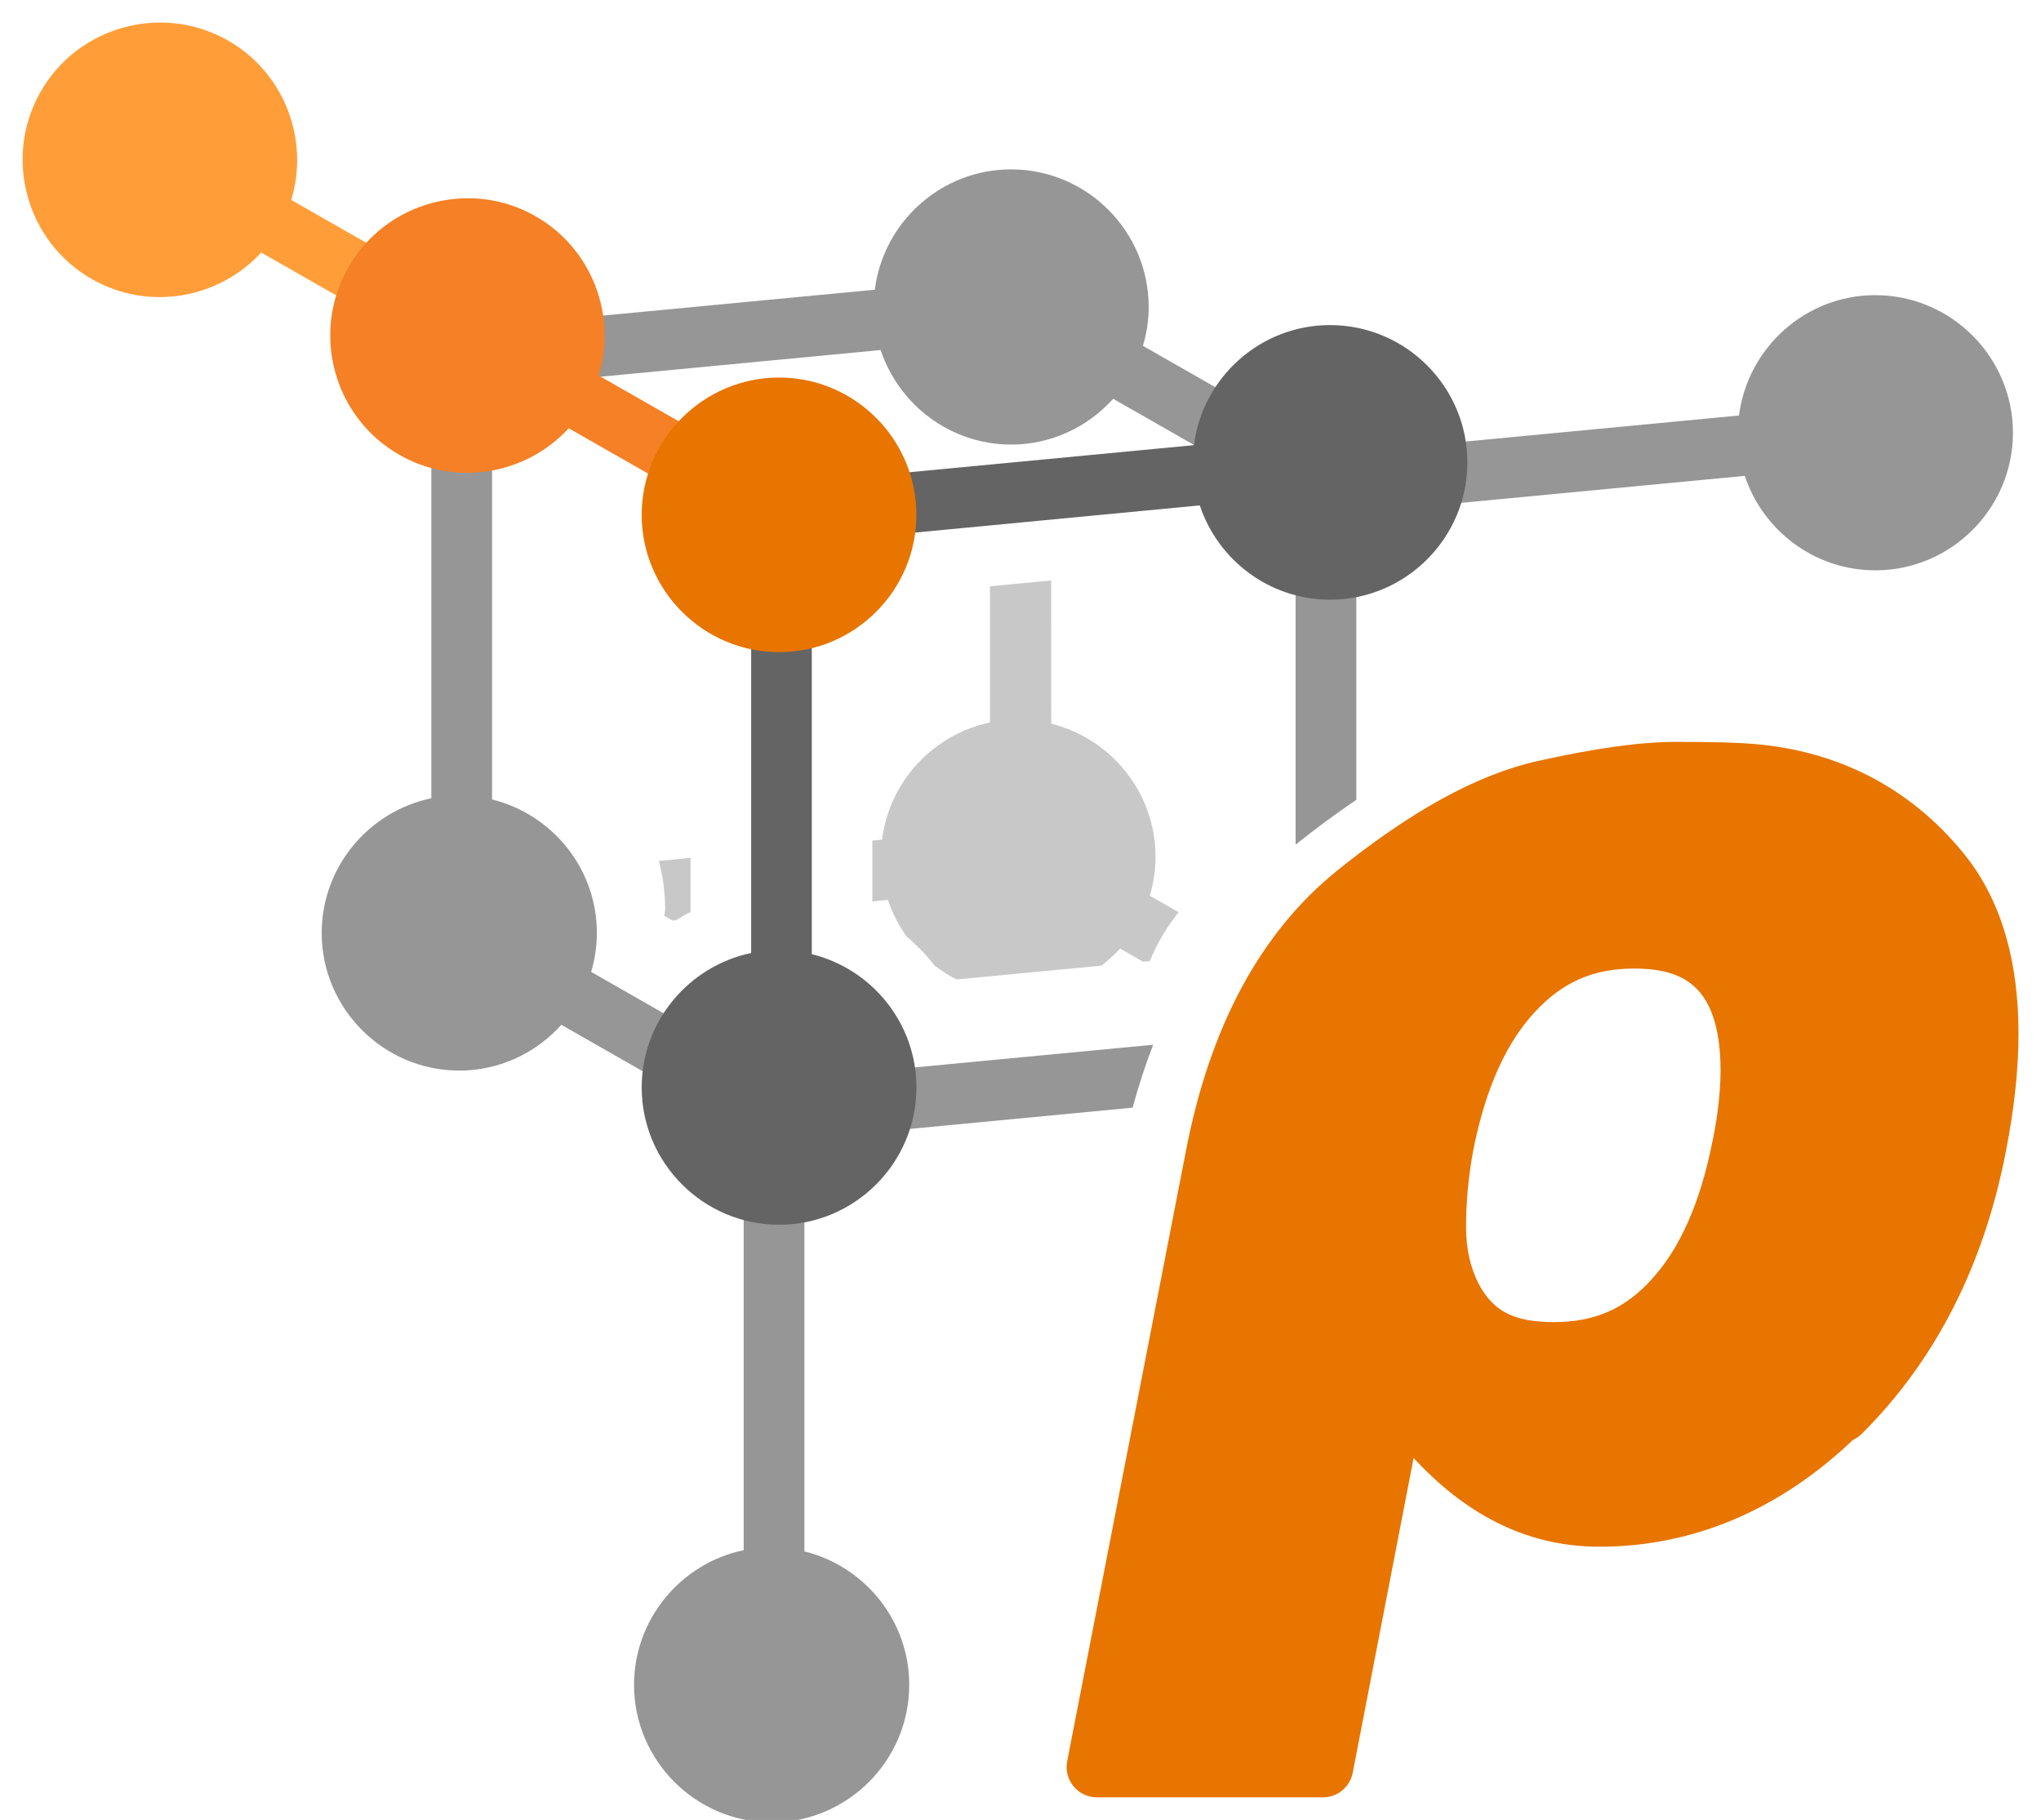 <?xml version="1.0" encoding="UTF-8" standalone="no"?>
<svg
   xmlns:dc="http://purl.org/dc/elements/1.1/"
   xmlns:cc="http://creativecommons.org/ns#"
   xmlns:rdf="http://www.w3.org/1999/02/22-rdf-syntax-ns#"
   xmlns:svg="http://www.w3.org/2000/svg"
   xmlns="http://www.w3.org/2000/svg"
   width="128"
   height="114.123"
   viewBox="0 0 33.867 30.195"
   version="1.1"
   id="svg8">
  <defs
     id="defs2" />
  <g
     id="layer1"
     transform="translate(1.3753395e-6,-264.969)">
    <g
       id="g15404"
       transform="matrix(0.95,0,0,0.95,91.186,-193.061)">
      <path
         id="path15265"
         d="m -77.625,492.274 -1.068,0.102 v 2.378 c -0.991,0.208 -1.758,1.03 -1.886,2.047 l -0.169,0.016 v 1.062 l 0.272,-0.026 c 0.077,0.231 0.188,0.446 0.327,0.64 0.18,0.152 0.344,0.322 0.489,0.507 0.119,0.092 0.246,0.173 0.381,0.242 l 2.532,-0.241 c 0.117,-0.09 0.227,-0.189 0.325,-0.298 l 0.402,0.229 0.118,-0.011 c 0.129,-0.313 0.297,-0.597 0.504,-0.853 l -0.504,-0.288 c 0.064,-0.216 0.1,-0.444 0.1,-0.68 0,-1.122 -0.778,-2.065 -1.822,-2.325 z m -6.299,4.845 -0.553,0.053 c 0.071,0.27 0.11,0.552 0.11,0.845 0,0.04 -0.015,0.074 -0.017,0.113 l 0.143,0.082 0.066,-0.006 c 0.082,-0.051 0.164,-0.098 0.251,-0.142 z"
         style="color:#000000;font-style:normal;font-variant:normal;font-weight:normal;font-stretch:normal;font-size:medium;line-height:normal;font-family:sans-serif;font-variant-ligatures:normal;font-variant-position:normal;font-variant-caps:normal;font-variant-numeric:normal;font-variant-alternates:normal;font-feature-settings:normal;text-indent:0;text-align:start;text-decoration:none;text-decoration-line:none;text-decoration-style:solid;text-decoration-color:#000000;letter-spacing:normal;word-spacing:normal;text-transform:none;writing-mode:lr-tb;direction:ltr;text-orientation:mixed;dominant-baseline:auto;baseline-shift:baseline;text-anchor:start;white-space:normal;shape-padding:0;clip-rule:nonzero;display:inline;overflow:visible;visibility:visible;opacity:1;isolation:auto;mix-blend-mode:normal;color-interpolation:sRGB;color-interpolation-filters:linearRGB;solid-color:#000000;solid-opacity:1;vector-effect:none;fill:#c8c8c8;fill-opacity:1;fill-rule:nonzero;stroke:none;stroke-width:1.067;stroke-linecap:round;stroke-linejoin:miter;stroke-miterlimit:4;stroke-dasharray:12.802, 12.802;stroke-dashoffset:0;stroke-opacity:1;color-rendering:auto;image-rendering:auto;shape-rendering:auto;text-rendering:auto;enable-background:accumulate" />
      <path
         id="path15267"
         transform="matrix(0.265,0,0,0.265,2.9040527e-7,236.04)"
         d="m -295.562,939.828 c -4.609,0 -8.425,3.471 -8.986,7.932 l -27.414,2.609 0.188,1.986 h -2.004 v 28.92 c -4.114,0.857 -7.227,4.514 -7.227,8.875 0,4.993 4.079,9.072 9.072,9.072 2.667,0 5.063,-1.171 6.725,-3.016 l 12.018,6.859 v 27.764 c -4.114,0.857 -7.227,4.514 -7.227,8.875 0,4.993 4.079,9.064 9.072,9.064 4.993,0 9.066,-4.071 9.066,-9.064 0,-4.25 -2.954,-7.822 -6.91,-8.795 v -27.18 l 21.633,-2.064 c 0.392,-1.431 0.84,-2.817 1.355,-4.146 l -24.549,2.336 -12.496,-7.137 c 0.242,-0.816 0.379,-1.676 0.379,-2.568 0,-4.25 -2.954,-7.822 -6.91,-8.795 v -27.18 l 25.615,-2.439 c 1.198,3.608 4.6,6.229 8.6,6.229 2.667,0 5.063,-1.17 6.725,-3.016 l 12.025,6.865 v 22.516 c 1.351,-1.079 2.681,-2.061 4.002,-2.951 v -18.914 l 25.605,-2.438 c 1.196,3.609 4.6,6.227 8.602,6.227 4.993,0 9.072,-4.071 9.072,-9.064 0,-4.993 -4.079,-9.072 -9.072,-9.072 -4.606,0 -8.419,3.474 -8.984,7.932 l -26.781,2.549 -12.506,-7.139 c 0.242,-0.815 0.377,-1.675 0.377,-2.566 0,-4.993 -4.071,-9.064 -9.064,-9.064 z m 20.746,20.818 0.002,0.008 h -0.004 z"
         style="color:#000000;font-style:normal;font-variant:normal;font-weight:normal;font-stretch:normal;font-size:medium;line-height:normal;font-family:sans-serif;font-variant-ligatures:normal;font-variant-position:normal;font-variant-caps:normal;font-variant-numeric:normal;font-variant-alternates:normal;font-feature-settings:normal;text-indent:0;text-align:start;text-decoration:none;text-decoration-line:none;text-decoration-style:solid;text-decoration-color:#000000;letter-spacing:normal;word-spacing:normal;text-transform:none;writing-mode:lr-tb;direction:ltr;text-orientation:mixed;dominant-baseline:auto;baseline-shift:baseline;text-anchor:start;white-space:normal;shape-padding:0;clip-rule:nonzero;display:inline;overflow:visible;visibility:visible;opacity:1;isolation:auto;mix-blend-mode:normal;color-interpolation:sRGB;color-interpolation-filters:linearRGB;solid-color:#000000;solid-opacity:1;vector-effect:none;fill:#969696;fill-opacity:1;fill-rule:nonzero;stroke:none;stroke-width:4;stroke-linecap:butt;stroke-linejoin:miter;stroke-miterlimit:4;stroke-dasharray:none;stroke-dashoffset:0;stroke-opacity:1;color-rendering:auto;image-rendering:auto;shape-rendering:auto;text-rendering:auto;enable-background:accumulate" />
      <path
         style="color:#000000;font-style:normal;font-variant:normal;font-weight:normal;font-stretch:normal;font-size:medium;line-height:normal;font-family:sans-serif;font-variant-ligatures:normal;font-variant-position:normal;font-variant-caps:normal;font-variant-numeric:normal;font-variant-alternates:normal;font-feature-settings:normal;text-indent:0;text-align:start;text-decoration:none;text-decoration-line:none;text-decoration-style:solid;text-decoration-color:#000000;letter-spacing:normal;word-spacing:normal;text-transform:none;writing-mode:lr-tb;direction:ltr;text-orientation:mixed;dominant-baseline:auto;baseline-shift:baseline;text-anchor:start;white-space:normal;shape-padding:0;clip-rule:nonzero;display:inline;overflow:visible;visibility:visible;opacity:1;isolation:auto;mix-blend-mode:normal;color-interpolation:sRGB;color-interpolation-filters:linearRGB;solid-color:#000000;solid-opacity:1;vector-effect:none;fill:#646464;fill-opacity:1;fill-rule:nonzero;stroke:none;stroke-width:1.058;stroke-linecap:butt;stroke-linejoin:miter;stroke-miterlimit:4;stroke-dasharray:none;stroke-dashoffset:0;stroke-opacity:1;color-rendering:auto;image-rendering:auto;shape-rendering:auto;text-rendering:auto;enable-background:accumulate"
         d="m -72.754,487.814 c -1.219,0 -2.228,0.917 -2.377,2.097 l -7.254,0.69 0.05,0.527 h -0.53 v 7.652 c -1.088,0.227 -1.912,1.194 -1.912,2.348 0,1.321 1.079,2.398 2.4,2.398 1.321,0 2.399,-1.077 2.399,-2.398 0,-1.124 -0.781,-2.07 -1.828,-2.327 v -7.191 l 6.777,-0.647 c 0.317,0.955 1.217,1.647 2.276,1.647 1.321,0 2.398,-1.077 2.398,-2.398 0,-1.321 -1.077,-2.398 -2.398,-2.398 z"
         id="path15269" />
      <path
         style="color:#000000;font-style:normal;font-variant:normal;font-weight:normal;font-stretch:normal;font-size:medium;line-height:normal;font-family:sans-serif;font-variant-ligatures:normal;font-variant-position:normal;font-variant-caps:normal;font-variant-numeric:normal;font-variant-alternates:normal;font-feature-settings:normal;text-indent:0;text-align:start;text-decoration:none;text-decoration-line:none;text-decoration-style:solid;text-decoration-color:#000000;letter-spacing:normal;word-spacing:normal;text-transform:none;writing-mode:lr-tb;direction:ltr;text-orientation:mixed;dominant-baseline:auto;baseline-shift:baseline;text-anchor:start;white-space:normal;shape-padding:0;clip-rule:nonzero;display:inline;overflow:visible;visibility:visible;opacity:1;isolation:auto;mix-blend-mode:normal;color-interpolation:sRGB;color-interpolation-filters:linearRGB;solid-color:#000000;solid-opacity:1;vector-effect:none;fill:#ff9e39;fill-opacity:1;fill-rule:nonzero;stroke:none;stroke-width:1.058;stroke-linecap:butt;stroke-linejoin:miter;stroke-miterlimit:4;stroke-dasharray:none;stroke-dashoffset:0;stroke-opacity:1;color-rendering:auto;image-rendering:auto;shape-rendering:auto;text-rendering:auto;enable-background:accumulate"
         d="m -93.138,482.531 c -0.232,-0.005 -0.463,0.025 -0.685,0.085 -0.593,0.162 -1.126,0.549 -1.453,1.123 -0.655,1.147 -0.253,2.617 0.895,3.272 0.989,0.565 2.218,0.343 2.958,-0.464 l 3.38,1.931 0.526,-0.92 -3.381,-1.929 c 0.319,-1.048 -0.115,-2.219 -1.104,-2.784 -0.359,-0.205 -0.748,-0.306 -1.135,-0.314 z"
         id="path15271" />
      <path
         style="color:#000000;font-style:normal;font-variant:normal;font-weight:normal;font-stretch:normal;font-size:medium;line-height:normal;font-family:sans-serif;font-variant-ligatures:normal;font-variant-position:normal;font-variant-caps:normal;font-variant-numeric:normal;font-variant-alternates:normal;font-feature-settings:normal;text-indent:0;text-align:start;text-decoration:none;text-decoration-line:none;text-decoration-style:solid;text-decoration-color:#000000;letter-spacing:normal;word-spacing:normal;text-transform:none;writing-mode:lr-tb;direction:ltr;text-orientation:mixed;dominant-baseline:auto;baseline-shift:baseline;text-anchor:start;white-space:normal;shape-padding:0;clip-rule:nonzero;display:inline;overflow:visible;visibility:visible;opacity:1;isolation:auto;mix-blend-mode:normal;color-interpolation:sRGB;color-interpolation-filters:linearRGB;solid-color:#000000;solid-opacity:1;vector-effect:none;fill:#f58025;fill-opacity:1;fill-rule:nonzero;stroke:none;stroke-width:1.058;stroke-linecap:butt;stroke-linejoin:miter;stroke-miterlimit:4;stroke-dasharray:none;stroke-dashoffset:0;stroke-opacity:1;color-rendering:auto;image-rendering:auto;shape-rendering:auto;text-rendering:auto;enable-background:accumulate"
         d="m -87.766,485.6 c -0.232,-0.005 -0.463,0.025 -0.685,0.085 -0.593,0.162 -1.124,0.549 -1.451,1.123 -0.655,1.147 -0.255,2.617 0.892,3.272 0.989,0.565 2.218,0.343 2.958,-0.464 l 3.454,1.971 0.526,-0.918 -3.455,-1.973 c 0.318,-1.047 -0.115,-2.218 -1.104,-2.783 -0.359,-0.205 -0.749,-0.306 -1.135,-0.314 z"
         id="path15273" />
      <path
         style="color:#000000;font-style:normal;font-variant:normal;font-weight:normal;font-stretch:normal;font-size:medium;line-height:normal;font-family:sans-serif;font-variant-ligatures:normal;font-variant-position:normal;font-variant-caps:normal;font-variant-numeric:normal;font-variant-alternates:normal;font-feature-settings:normal;text-indent:0;text-align:start;text-decoration:none;text-decoration-line:none;text-decoration-style:solid;text-decoration-color:#000000;letter-spacing:normal;word-spacing:normal;text-transform:none;writing-mode:lr-tb;direction:ltr;text-orientation:mixed;dominant-baseline:auto;baseline-shift:baseline;text-anchor:start;white-space:normal;shape-padding:0;clip-rule:nonzero;display:inline;overflow:visible;visibility:visible;opacity:1;isolation:auto;mix-blend-mode:normal;color-interpolation:sRGB;color-interpolation-filters:linearRGB;solid-color:#000000;solid-opacity:1;vector-effect:none;fill:#e77500;fill-opacity:1;fill-rule:evenodd;stroke:none;stroke-width:0.423pt;stroke-linecap:butt;stroke-linejoin:miter;stroke-miterlimit:4;stroke-dasharray:none;stroke-dashoffset:0;stroke-opacity:1;color-rendering:auto;image-rendering:auto;shape-rendering:auto;text-rendering:auto;enable-background:accumulate"
         d="m -82.377,488.73 c -1.321,0 -2.4,1.077 -2.4,2.398 0,1.321 1.079,2.398 2.4,2.398 1.321,0 2.398,-1.077 2.398,-2.398 0,-1.321 -1.077,-2.398 -2.398,-2.398 z"
         id="path15275" />
      <g
         transform="translate(-117.578,222.695)"
         id="g15281">
        <g
           aria-label="ρ"
           style="font-style:italic;font-variant:normal;font-weight:bold;font-stretch:normal;font-size:29.633px;line-height:1.25;font-family:'DejaVu Sans';-inkscape-font-specification:'DejaVu Sans Bold Italic';letter-spacing:0px;word-spacing:0px;fill:#e77500;fill-opacity:1;stroke:#e77500;stroke-width:1.058;stroke-linecap:round;stroke-linejoin:round;stroke-miterlimit:4;stroke-dasharray:none;stroke-opacity:1"
           id="text15279">
          <path
             style="color:#000000;font-style:italic;font-variant:normal;font-weight:bold;font-stretch:normal;font-size:22.578px;line-height:1.25;font-family:'DejaVu Sans';-inkscape-font-specification:'DejaVu Sans Bold Italic';font-variant-ligatures:normal;font-variant-position:normal;font-variant-caps:normal;font-variant-numeric:normal;font-variant-alternates:normal;font-feature-settings:normal;text-indent:0;text-align:start;text-decoration:none;text-decoration-line:none;text-decoration-style:solid;text-decoration-color:#000000;letter-spacing:0px;word-spacing:0px;text-transform:none;writing-mode:lr-tb;direction:ltr;text-orientation:mixed;dominant-baseline:auto;baseline-shift:baseline;text-anchor:start;white-space:normal;shape-padding:0;clip-rule:nonzero;display:inline;overflow:visible;visibility:visible;opacity:1;isolation:auto;mix-blend-mode:normal;color-interpolation:sRGB;color-interpolation-filters:linearRGB;solid-color:#000000;solid-opacity:1;vector-effect:none;fill:#e77500;fill-opacity:1;fill-rule:nonzero;stroke:none;stroke-width:1.058;stroke-linecap:round;stroke-linejoin:round;stroke-miterlimit:4;stroke-dasharray:none;stroke-dashoffset:0;stroke-opacity:1;color-rendering:auto;image-rendering:auto;shape-rendering:auto;text-rendering:auto;enable-background:accumulate"
             d="m 50.873,272.398 c -0.645,0 -1.442,0.116 -2.42,0.334 -1.078,0.241 -2.23,0.89 -3.502,1.912 -1.359,1.094 -2.233,2.758 -2.646,4.908 l -2.072,10.648 c -0.064,0.327 0.186,0.631 0.52,0.631 h 3.947 c 0.253,6e-5 0.471,-0.179 0.52,-0.428 l 1.064,-5.498 c 0.851,0.92 1.904,1.549 3.244,1.549 1.665,0 3.164,-0.662 4.43,-1.865 6.9e-4,-6.5e-4 0.001,-10e-4 0.002,-0.002 0.057,-0.026 0.108,-0.062 0.152,-0.105 3.75e-4,-3.7e-4 -3.75e-4,-0.002 0,-0.002 h 0.002 c 1.291,-1.284 2.132,-2.947 2.516,-4.936 0.145,-0.74 0.219,-1.423 0.219,-2.053 0,-1.211 -0.275,-2.24 -0.867,-3.029 -0.001,-0.002 -0.003,-0.004 -0.004,-0.006 -0.933,-1.207 -2.233,-1.903 -3.771,-2.023 h -0.002 c -0.303,-0.025 -0.736,-0.035 -1.33,-0.035 z m -0.738,3.959 c 0.58,0 0.909,0.144 1.133,0.396 0.224,0.253 0.377,0.689 0.377,1.379 0,0.346 -0.042,0.75 -0.133,1.209 -6.68e-4,6.6e-4 -0.001,0.001 -0.002,0.002 -0.216,1.113 -0.584,1.912 -1.061,2.432 -6.72e-4,10e-4 -0.001,0.003 -0.002,0.004 -0.469,0.519 -0.997,0.752 -1.713,0.752 -0.714,0 -1.058,-0.198 -1.309,-0.658 -0.147,-0.284 -0.225,-0.611 -0.225,-1.008 0,-0.435 0.041,-0.875 0.123,-1.32 0.215,-1.104 0.587,-1.899 1.07,-2.42 6.68e-4,-6.6e-4 0.001,-10e-4 0.002,-0.002 0.486,-0.529 1.023,-0.766 1.738,-0.766 z"
             id="path15313" />
        </g>
      </g>
    </g>
  </g>
</svg>
